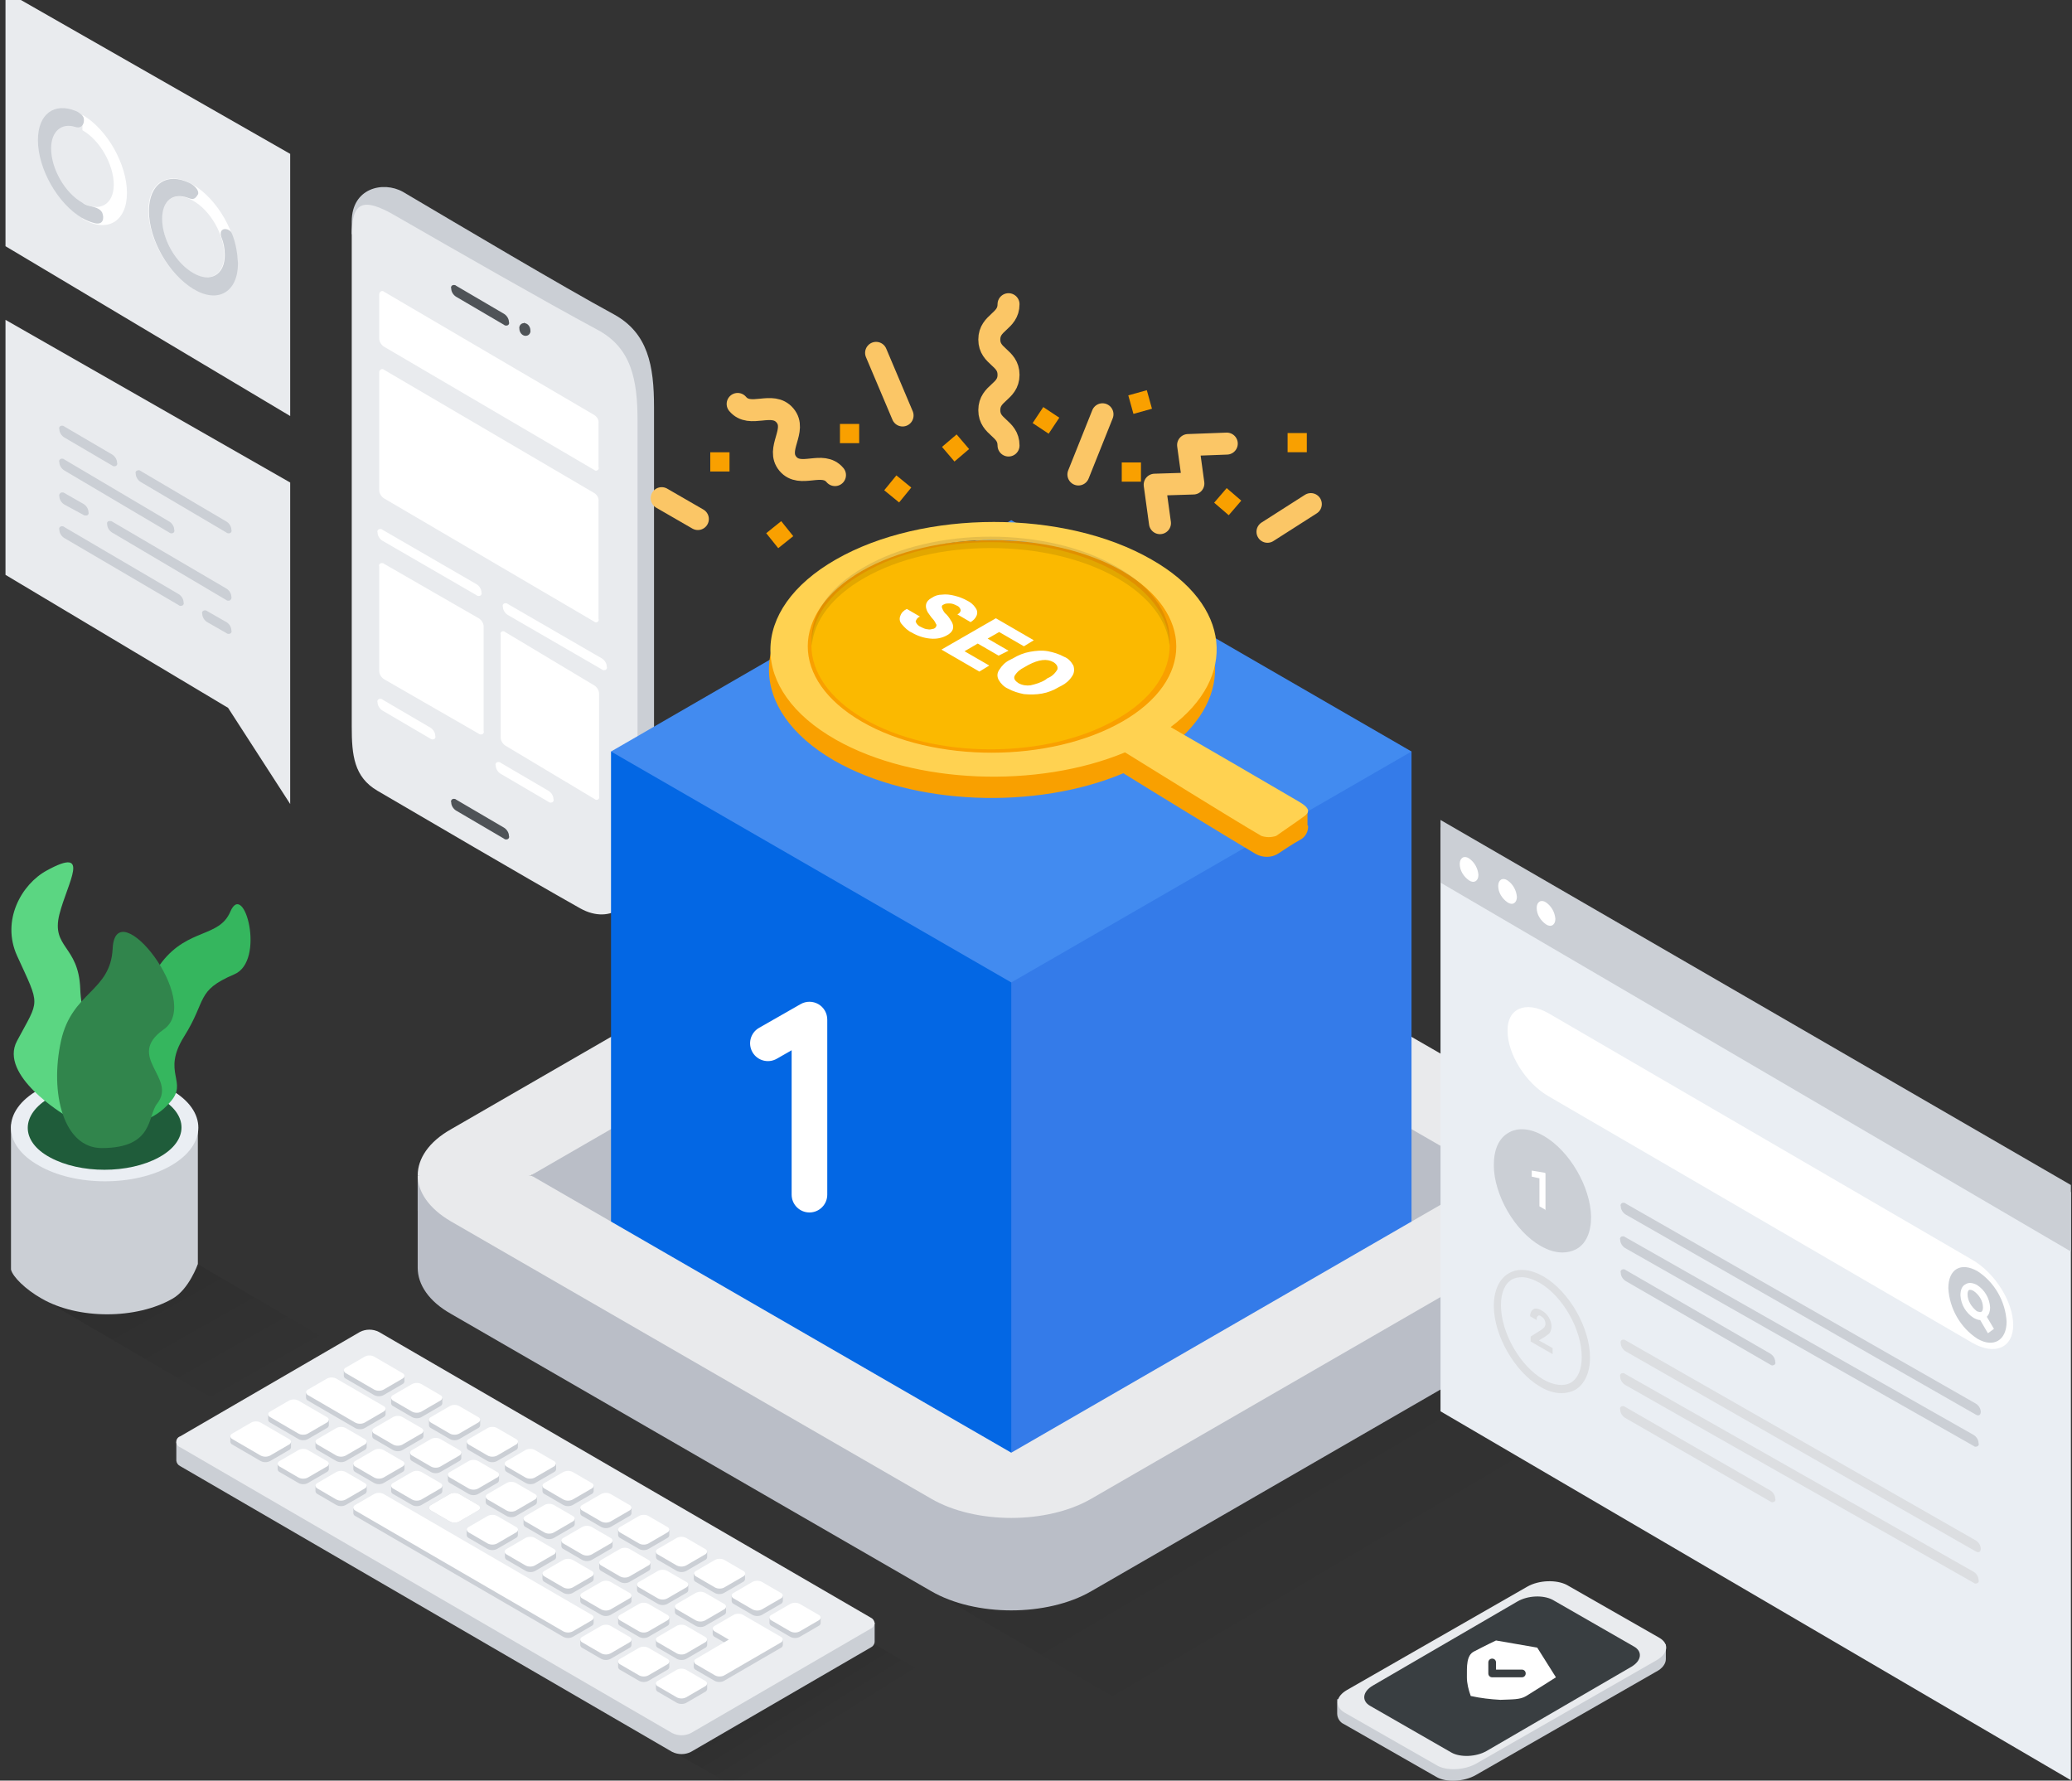 <svg width="377" height="324" viewBox="0 0 377 324" fill="none" xmlns="http://www.w3.org/2000/svg">
<rect x="0" y="0" width="377" height="324" fill="#333333" stroke="none"/>
<g clip-path="url(#clip0_6624_110937)">
<g clip-path="url(#clip1_6624_110937)">
<path d="M64 40.3V42.5L105.4 162C105.4 162 107.5 163.4 108.6 164.1C114.1 167.2 119 163.3 119 157V74.1C119 66.5 117.9 60.6 111.7 57.2C102.3 52.1 83.8 41.1 73.3 34.9C69.7 32.9 64 34.2 64 40.3Z" fill="#CBCFD5"/>
<path d="M64 42.9V132.2C64 137.4 64.4 141.4 68.7 143.9C77.8 149.2 94.6 159.1 105.6 165.3C111.2 168.4 116 164.5 116 158.3V76.6C116 69.1 114.9 63.3 108.7 60C99.2 54.9 82.8 45.5 72.2 39.4C65.8 35.6 64 36.9 64 42.9Z" fill="#E9EBEE"/>
<path d="M91.7 152.6C91.9 152.8 92.3 152.8 92.5 152.6C92.6 152.5 92.7 152.3 92.6 152.1C92.6 151.5 92.2 150.9 91.7 150.6L83 145.5C82.8 145.3 82.4 145.3 82.2 145.5C82.1 145.6 82 145.8 82.1 146C82.1 146.6 82.5 147.2 83 147.5L91.7 152.6Z" fill="#4F5357"/>
<path d="M91.7 59.1C91.9 59.3 92.3 59.3 92.5 59.1C92.6 59 92.7 58.8 92.6 58.6C92.6 58 92.2 57.4 91.7 57.1L83 52C82.8 51.8 82.4 51.8 82.2 52C82.1 52.1 82 52.3 82.1 52.5C82.1 53.1 82.5 53.7 83 54L91.7 59.1Z" fill="#4F5357"/>
<path d="M95.5 58.8C96.1 58.9 96.5 59.5 96.5 60.1C96.6 60.6 96.2 61.1 95.7 61.1C95.6 61.1 95.6 61.1 95.5 61.1C94.9 61 94.5 60.4 94.5 59.8C94.4 59.3 94.8 58.8 95.3 58.8C95.4 58.7 95.4 58.7 95.5 58.8Z" fill="#4F5357"/>
<path d="M1 -1.6V44.8L52.8 75.7V28L1 -1.6Z" fill="#E9EBEE"/>
<path d="M1 58.2V104.6L41.5 128.8L52.8 146.3V87.8L1 58.2Z" fill="#E9EBEE"/>
<path d="M41.2 96.9C41.4 97.1 41.8 97.1 42 96.9C42.1 96.8 42.2 96.6 42.1 96.4C42.1 95.8 41.7 95.2 41.2 94.9L25.6 85.7C25.4 85.5 25.1 85.5 24.8 85.7C24.7 85.8 24.6 86 24.7 86.2C24.7 86.8 25.1 87.4 25.6 87.7L41.2 96.9ZM30.8 96.9C31 97.1 31.4 97.1 31.6 96.9C31.7 96.8 31.8 96.6 31.7 96.4C31.7 95.8 31.3 95.2 30.8 94.9L11.7 83.6C11.5 83.4 11.1 83.4 10.9 83.6C10.8 83.7 10.7 83.9 10.8 84.1C10.8 84.7 11.2 85.3 11.7 85.6L30.8 96.9ZM20.4 84.7C20.6 84.9 21 84.9 21.2 84.7C21.3 84.6 21.4 84.4 21.3 84.2C21.3 83.6 20.9 83 20.4 82.7L11.7 77.6C11.5 77.4 11.1 77.4 10.9 77.6C10.8 77.7 10.7 77.9 10.8 78.1C10.8 78.7 11.2 79.3 11.7 79.6L20.4 84.7ZM11.7 91.8C11.2 91.5 10.8 90.9 10.8 90.3C10.7 90 10.9 89.7 11.2 89.6C11.4 89.6 11.6 89.6 11.7 89.7L15.2 91.7C15.7 92 16.1 92.6 16.1 93.2C16.2 93.5 16 93.8 15.7 93.8C15.5 93.8 15.3 93.8 15.2 93.7L11.7 91.8ZM20.4 96.9C19.9 96.6 19.5 96 19.5 95.4C19.4 95.1 19.6 94.8 19.9 94.8C20.1 94.8 20.3 94.8 20.4 94.9L41.2 107.1C41.7 107.4 42.1 108 42.1 108.6C42.2 108.9 42 109.2 41.7 109.3C41.5 109.3 41.3 109.3 41.2 109.2L20.4 96.9ZM41.2 115.2C41.4 115.4 41.8 115.4 42 115.2C42.1 115.1 42.2 114.9 42.1 114.7C42.1 114.1 41.7 113.5 41.2 113.2L37.7 111.2C37.5 111 37.1 111 36.9 111.2C36.8 111.3 36.7 111.5 36.8 111.7C36.8 112.3 37.2 112.9 37.7 113.2L41.2 115.2ZM32.5 110.1C32.7 110.3 33.1 110.3 33.3 110.1C33.4 110 33.5 109.8 33.4 109.6C33.4 109 33 108.4 32.5 108.1L11.7 95.9C11.5 95.7 11.1 95.7 10.9 95.9C10.8 96 10.7 96.2 10.8 96.4C10.8 97 11.2 97.6 11.7 97.9L32.5 110.1Z" fill="#CBCFD5"/>
<path d="M108.1 75.5L69.9 53.1C69.7 52.9 69.4 52.9 69.2 53.1C69 53.3 69 53.5 69 53.6V61.6C69 62.2 69.4 62.8 69.9 63.1L108.1 85.5C108.3 85.7 108.6 85.7 108.8 85.5C108.9 85.4 109 85.2 108.9 85V77C109 76.4 108.6 75.8 108.1 75.5ZM108.1 89.7L69.9 67.3C69.7 67.1 69.4 67.1 69.2 67.3C69 67.5 69 67.6 69 67.8V89.2C69 89.8 69.4 90.4 69.9 90.7L108.1 113.1C108.3 113.3 108.6 113.3 108.8 113.1C108.9 113 109 112.8 108.9 112.6V91.2C109 90.6 108.6 90 108.1 89.7ZM87.1 112.5L69.9 102.6C69.7 102.4 69.3 102.4 69.1 102.6C69 102.7 68.9 102.9 69 103.1V122.1C69 122.7 69.4 123.3 69.9 123.6L87.1 133.5C87.3 133.7 87.7 133.7 87.9 133.5C88 133.4 88.1 133.2 88 133V114C88 113.4 87.6 112.8 87.1 112.5ZM108.1 124.7L91.9 115C91.7 114.8 91.4 114.8 91.2 115C91.1 115.1 91 115.3 91.1 115.5V134.2C91.1 134.8 91.5 135.4 92 135.7L108.2 145.4C108.4 145.6 108.7 145.6 108.9 145.4C109 145.3 109.1 145.1 109 144.9V126.2C109 125.6 108.6 125 108.1 124.7ZM86.7 108.3C86.9 108.5 87.3 108.5 87.5 108.3C87.6 108.2 87.7 108 87.6 107.8C87.6 107.2 87.2 106.6 86.7 106.3L69.6 96.4C69.4 96.2 69 96.2 68.8 96.4C68.7 96.5 68.6 96.7 68.7 96.9C68.7 97.5 69.1 98.1 69.6 98.4L86.7 108.3ZM78.3 134.4C78.5 134.6 78.9 134.6 79.1 134.4C79.2 134.3 79.3 134.1 79.2 133.9C79.2 133.3 78.8 132.7 78.3 132.4L69.6 127.3C69.4 127.1 69 127.1 68.8 127.3C68.7 127.4 68.6 127.6 68.7 127.8C68.7 128.4 69.1 129 69.6 129.3L78.3 134.4ZM109.5 121.8C109.7 122 110.1 122 110.3 121.8C110.4 121.7 110.5 121.5 110.4 121.3C110.4 120.7 110 120.1 109.5 119.8L92.4 109.9C92.2 109.7 91.8 109.7 91.6 109.9C91.5 110 91.4 110.2 91.5 110.4C91.5 111 91.9 111.6 92.4 111.9L109.5 121.8ZM99.8 145.9C100 146.1 100.4 146.1 100.6 145.9C100.7 145.8 100.8 145.6 100.7 145.4C100.7 144.8 100.3 144.2 99.8 143.9L91.1 138.8C90.9 138.6 90.5 138.6 90.3 138.8C90.2 138.9 90.1 139.1 90.2 139.3C90.2 139.9 90.6 140.5 91.1 140.8L99.8 145.9Z" fill="white"/>
<path d="M15 36.9C18.1 38.7 20.7 37.2 20.7 33.6C20.7 30 18.2 25.5 15 23.7V20.9C19.5 23.5 23.1 29.9 23.1 35.1C23.1 40.3 19.5 42.5 15 39.8" fill="white"/>
<path d="M13.7 23.1C11.2 22.3 9.3 23.9 9.3 27C9.3 30.7 11.8 35.1 15 36.9C15.4 37.2 15.9 37.4 16.4 37.5C17.2 37.7 18.2 37.9 18.6 38.7C19 39.7 18.8 41 17.2 40.6C16.4 40.4 15.7 40.1 15 39.7C10.5 37.1 6.9 30.7 6.9 25.5C6.9 20.7 9.9 18.6 13.8 20.2C14.3 20.4 14.8 20.8 15.1 21.2C15.5 21.7 15.3 23.6 13.7 23.1Z" fill="#CBCFD5"/>
<path d="M35.1 33.6C39.6 36.2 43.2 42.6 43.2 47.8C43.2 53 39.6 55.2 35.1 52.5C30.6 49.8 27 43.5 27 38.3C27 33.1 30.7 31 35.1 33.6ZM35.1 49.7C38.2 51.5 40.8 50 40.8 46.4C40.8 42.7 38.3 38.3 35.1 36.5C32 34.7 29.4 36.2 29.4 39.8C29.5 43.4 32 47.9 35.1 49.7Z" fill="white"/>
<path d="M34.2 36C31.5 35 29.5 36.5 29.5 39.8C29.5 43.5 32 47.9 35.2 49.7C38.3 51.5 40.9 50 40.9 46.4C40.9 45.3 40.7 44.2 40.3 43.2C39.6 41.2 41.8 41.4 42.2 42.5C42.9 44.2 43.2 46 43.3 47.9C43.3 53.1 39.7 55.3 35.2 52.6C30.7 49.9 27.1 43.6 27.1 38.4C27.1 33.4 30.4 31.3 34.5 33.3C35.7 33.9 36.3 34.9 36 35.4C35.5 36.2 35.2 36.4 34.2 36Z" fill="#CBCFD5"/>
<path d="M27.15 224.848L62.461 245.532L42.903 256.93L7.553 236.234L27.15 224.848Z" fill="url(#paint0_linear_6624_110937)" fill-opacity="0.1"/>
<path d="M36 230C36 230 34.4 234.6 31.4 236.3C24.8 240.1 14.2 240.1 7.6 236.3C4.6 234.6 2.3 232.3 2 231V205C2.3 202.8 3.9 200.6 6.9 198.9C13.5 195.2 24.3 195.2 31 198.9C34 200.6 35.7 202.8 35.9 205H36V230Z" fill="#CBCFD5"/>
<path d="M7 198.3C13.6 194.5 24.4 194.5 31.1 198.3C37.8 202.1 37.7 208.3 31.1 212.1C24.5 215.9 13.7 215.9 7.1 212.1C0.3 208.3 0.3 202.1 7 198.3Z" fill="#EAEEF3"/>
<path d="M9.1 199.7C14.6 196.7 23.4 196.7 28.9 199.7C34.4 202.7 34.4 207.6 28.9 210.6C23.4 213.6 14.6 213.6 9.1 210.6C3.7 207.7 3.7 202.8 9.1 199.7Z" fill="#1F5C3A"/>
<path d="M11.8 202.9C11.8 202.9 -0.3 195.7 3.1 189.4C7.2 181.7 7.4 183.3 3.1 173.9C0.2 167.5 3.9 160.9 8.5 158.4C16.7 153.9 12.3 160.5 10.8 166.4C9.3 172.5 14.3 172 14.6 179.9C14.9 188.1 19 187.9 18.5 192.9C18.2 197.3 15.6 201 11.8 202.9Z" fill="#5BD682"/>
<path d="M19.7 204.3C19.7 204.3 14.6 191.2 21 188.3C29 184.7 23.2 183.2 29.5 175C34.3 168.9 39.9 170.6 41.9 165.9C44.4 160 48.4 174.9 42.6 177.3C35.6 180.3 37.7 181.9 33.5 188.6C29.3 195.3 34.4 196.8 30.9 200.6C28.2 203.8 23.9 205.2 19.7 204.3Z" fill="#35B65E"/>
<path d="M18.5 208.9C11.6 208.9 9 199 11.1 189.4C13.1 180.4 20.1 180.5 20.5 172.6C21 162 37.1 182.2 29.8 187.3C22.7 192.3 32.3 196.1 28.6 200.8C26.8 203 28.1 208.9 18.5 208.9Z" fill="#31854C"/>
</g>
<g clip-path="url(#clip2_6624_110937)">
<path d="M276.555 224.048L319.292 248.991L210.423 313.373L167.528 288.321L276.555 224.048Z" fill="url(#paint1_linear_6624_110937)" fill-opacity="0.05"/>
<path d="M184 163.395L230.608 182.403L271.39 213.863L235.706 245.033L184 264.331L177.446 210.076L184 163.395Z" fill="#BABEC7"/>
<path d="M96.61 213.863L135.207 183.859L184 163.395V264.331L130.838 244.304L96.61 213.863Z" fill="#BABEC7"/>
<path d="M96.61 213.863L184 163.395L271.39 213.863L280.858 217.359L292 213.863C292 210.805 289.961 207.746 285.955 205.488L198.565 155.021C194.56 152.69 189.243 151.525 184 151.525C178.757 151.525 173.44 152.69 169.435 155.021L82.044 205.488C78.039 207.746 76 210.805 76 213.863L86.414 216.631L96.61 213.863Z" fill="#E9EAEC"/>
<path d="M184 268.569L162.662 180.803L229.88 138.564L256.825 136.743V226.549L184 268.569Z" fill="#347BE9"/>
<path d="M111.175 136.743V224.389L184 266.409V178.764L169.435 149.488L111.175 136.743Z" fill="#0367E4"/>
<path d="M111.175 136.743L184 94.65L256.825 136.743L184 178.764L111.175 136.743Z" fill="#428BF0"/>
<path fill-rule="evenodd" clip-rule="evenodd" d="M148.906 182.718C149.905 183.297 150.52 184.365 150.52 185.52V217.38C150.52 219.169 149.069 220.62 147.28 220.62C145.491 220.62 144.04 219.169 144.04 217.38V191.103L141.327 192.653C139.774 193.541 137.795 193.001 136.907 191.448C136.019 189.894 136.559 187.915 138.112 187.027L145.672 182.707C146.675 182.134 147.907 182.138 148.906 182.718Z" fill="white"/>
<path d="M76 220.272C76 223.331 78.039 226.389 82.044 228.647L169.435 279.115C173.44 281.445 178.757 282.61 184 282.61C189.243 282.61 194.56 281.445 198.565 279.115L285.955 228.647C289.961 226.316 292 223.258 292 220.272V213.863H271.39L184 264.331L96.61 213.863H76V220.272Z" fill="#E9EAEC"/>
<path d="M285.955 222.238L198.565 272.706C194.56 275.037 189.243 276.202 184 276.202C178.757 276.202 173.44 275.037 169.435 272.706L82.044 222.238C78.039 219.908 76 216.849 76 213.863V230.686C76 233.745 78.039 236.803 82.044 239.061L169.435 289.529C173.44 291.859 178.757 293.024 184 293.024C189.243 293.024 194.56 291.859 198.565 289.529L285.955 239.061C289.961 236.73 292 233.672 292 230.686V213.863C292 216.922 289.961 219.908 285.955 222.238Z" fill="#BABEC7"/>
<path d="M237.999 150.2C238.099 151.3 237.499 152.4 236.399 152.9C234.999 153.7 233.799 154.5 232.599 155.3C231.399 156.1 229.799 156.1 228.499 155.4C223.099 152.2 208.899 143.5 204.399 140.7C188.499 147.4 166.099 146.6 151.799 138.4C135.899 129.2 135.999 114.4 151.799 105.2C167.699 96 193.399 96 209.199 105.2C223.799 113.6 224.899 126.8 212.799 136L237.899 147.3V150.2H237.999Z" fill="#F9A000"/>
<path d="M237.199 148.6C235.699 149.7 233.599 151.1 232.199 152.1C231.299 152.4 230.399 152.4 229.499 152.1C223.999 148.9 209.399 139.8 204.699 136.9C188.799 143.5 166.399 142.7 152.099 134.6C136.199 125.6 136.199 110.9 152.099 101.8C167.999 92.7 193.699 92.7 209.499 101.8C224.099 110.1 225.199 123.2 212.999 132.3C217.699 135 230.799 142.6 236.399 145.9C238.599 147.2 238.199 147.9 237.199 148.6ZM204.199 103.9C191.099 96.4 169.899 96.4 156.799 103.9C143.699 111.5 143.699 123.7 156.799 131.3C169.899 138.9 191.099 138.8 204.199 131.3C217.299 123.8 217.299 111.5 204.199 103.9Z" fill="#FFD251"/>
<path d="M157.199 104.2C169.899 96.8 190.599 96.8 203.299 104.2C215.999 111.5 215.999 123.5 203.299 130.8C190.599 138.2 169.899 138.2 157.199 130.8C144.499 123.4 144.399 111.5 157.199 104.2Z" fill="#FBB900"/>
<path opacity="0.1" d="M203.299 105.201C190.599 97.9 169.899 97.9 157.199 105.201C151.299 108.601 148.099 113 147.699 117.5C147.199 112.3 150.399 107.101 157.199 103.201C169.899 95.8 190.599 95.8 203.299 103.201C210.099 107.101 213.299 112.4 212.799 117.5C212.399 113 209.199 108.601 203.299 105.201Z" fill="black"/>
<path d="M168.799 114.5C168.399 114.5 167.999 114.3 167.599 114.1C167.099 113.9 166.799 113.6 166.599 113.1C166.699 112.7 166.999 112.3 167.399 112.2L164.999 110.8C164.399 111.1 163.999 111.5 163.799 112.1C163.599 112.6 163.699 113.2 164.099 113.6C164.599 114.2 165.199 114.8 165.899 115.1C166.899 115.7 168.099 116.1 169.299 116.2C170.399 116.3 171.399 116.1 172.299 115.6C173.399 115 173.699 114.2 173.199 113.2C172.899 112.7 172.599 112.2 172.199 111.8C171.799 111.5 171.599 111.1 171.399 110.6C171.299 110.3 171.399 110.1 171.699 110C171.999 109.8 172.399 109.8 172.799 109.8C173.299 109.8 173.699 110 174.099 110.2C174.399 110.3 174.699 110.6 174.799 111C174.799 111.3 174.599 111.6 174.199 111.8L176.599 113.2C177.099 112.9 177.499 112.5 177.699 112C177.899 111.5 177.799 111 177.499 110.6C177.099 110 176.599 109.6 175.999 109.3C175.299 108.9 174.499 108.6 173.699 108.4C172.899 108.2 172.099 108.1 171.399 108.2C170.699 108.2 170.099 108.4 169.499 108.8C168.399 109.4 168.199 110.3 168.799 111.4C169.099 111.8 169.399 112.3 169.699 112.6C169.999 112.9 170.199 113.3 170.399 113.7C170.399 114 170.199 114.3 169.899 114.4C169.499 114.5 169.099 114.6 168.799 114.5ZM183.499 118.4L179.699 116.2L181.799 115L186.299 117.6L188.099 116.5L181.199 112.5L171.299 118.2L178.199 122.2L179.999 121.1L175.499 118.5L177.899 117.1L181.699 119.3L183.499 118.4ZM193.099 124.8C193.899 124.4 194.599 123.8 195.099 123C195.499 122.4 195.499 121.7 195.299 121.1C194.899 120.4 194.399 119.8 193.599 119.5C192.699 119 191.699 118.7 190.699 118.5C189.599 118.3 188.499 118.4 187.399 118.6C186.299 118.8 185.299 119.2 184.299 119.8L183.699 120.1C182.899 120.5 182.299 121.1 181.799 121.9C181.399 122.5 181.399 123.1 181.699 123.7C182.099 124.4 182.699 125 183.399 125.3C184.299 125.8 185.299 126.1 186.299 126.3C187.399 126.4 188.499 126.4 189.599 126.2C190.699 126 191.699 125.6 192.699 125L193.099 124.8ZM190.199 123.7C189.399 124.2 188.399 124.5 187.499 124.7C186.799 124.8 185.999 124.7 185.299 124.3C184.699 123.9 184.399 123.5 184.599 123C184.999 122.3 185.599 121.8 186.399 121.4L187.099 121C188.999 120 190.499 119.8 191.699 120.5C192.299 120.9 192.499 121.3 192.399 121.8C191.999 122.5 191.399 123.1 190.599 123.4L190.199 123.7Z" fill="white"/>
<path d="M164.225 75.6L159.404 64.206" stroke="#FBC666" stroke-width="4" stroke-miterlimit="10" stroke-linecap="round" stroke-linejoin="round"/>
<path d="M126.975 94.444L120.395 90.645" stroke="#FBC666" stroke-width="4" stroke-miterlimit="10" stroke-linecap="round" stroke-linejoin="round"/>
<path d="M151.927 86.447C149.653 83.735 145.629 87.103 143.355 84.391C141.081 81.68 145.105 78.312 142.831 75.601C140.513 72.845 136.489 76.213 134.215 73.501" stroke="#FBC666" stroke-width="4" stroke-miterlimit="10" stroke-linecap="round" stroke-linejoin="round"/>
<path d="M230.616 96.764L238.505 91.725" stroke="#FBC666" stroke-width="4" stroke-miterlimit="10" stroke-linecap="round" stroke-linejoin="round"/>
<path d="M211.056 95.194L210.094 88.196L217.135 87.977L216.173 80.98L223.214 80.718" stroke="#FBC666" stroke-width="4" stroke-miterlimit="10" stroke-linecap="round" stroke-linejoin="round"/>
<path d="M196.215 86.337L200.598 75.381" stroke="#FBC666" stroke-width="4" stroke-miterlimit="10" stroke-linecap="round" stroke-linejoin="round"/>
<path d="M183.503 81.067C183.503 77.831 180.004 77.831 180.004 74.638C180.004 71.402 183.503 71.402 183.503 68.209C183.503 64.973 180.004 64.973 180.004 61.78C180.004 58.588 183.503 58.544 183.503 55.351" stroke="#FBC666" stroke-width="4" stroke-miterlimit="10" stroke-linecap="round" stroke-linejoin="round"/>
<path fill-rule="evenodd" clip-rule="evenodd" d="M208.663 71.002L209.601 74.373L206.23 75.311L205.293 71.94L208.663 71.002ZM189.825 74.067L192.739 76.004L190.803 78.918L187.889 76.982L189.825 74.067ZM152.83 77.135H156.329V80.634H152.83V77.135ZM163.096 86.502L165.806 88.715L163.593 91.425L160.883 89.211L163.096 86.502ZM132.735 82.299H129.236V85.798H132.735V82.299ZM142.143 94.83L144.331 97.56L141.6 99.748L139.412 97.018L142.143 94.83ZM176.328 81.709L174.058 79.047L171.396 81.318L173.667 83.979L176.328 81.709ZM207.602 84.146H204.103V87.645H207.602V84.146ZM234.279 78.793H237.777V82.291H234.279V78.793ZM225.849 91.096L223.195 88.816L220.915 91.469L223.568 93.749L225.849 91.096Z" fill="#F9A000"/>
<path d="M148.419 292.889L168.874 304.88L133.528 325.022L113.122 313.45L148.419 292.889Z" fill="url(#paint2_linear_6624_110937)" fill-opacity="0.1"/>
<path fill-rule="evenodd" clip-rule="evenodd" d="M159.142 298.77V295.274L32.084 262.35V265.777C32.106 265.992 32.183 266.197 32.307 266.372C32.432 266.547 32.599 266.687 32.794 266.777L35.656 268.437L122.29 318.765C122.823 319.035 123.412 319.176 124.008 319.176C124.605 319.176 125.194 319.035 125.727 318.765L158.436 299.77C158.631 299.679 158.798 299.54 158.923 299.364C159.047 299.189 159.124 298.984 159.146 298.77" fill="#CBCFD5"/>
<path fill-rule="evenodd" clip-rule="evenodd" d="M159.142 295.342C159.12 295.128 159.043 294.923 158.919 294.748C158.794 294.572 158.627 294.433 158.432 294.342L68.934 242.354C68.401 242.084 67.812 241.943 67.215 241.943C66.618 241.943 66.029 242.084 65.496 242.354L32.799 261.35C32.588 261.418 32.404 261.551 32.274 261.731C32.144 261.91 32.073 262.127 32.073 262.35C32.073 262.572 32.144 262.789 32.274 262.968C32.404 263.148 32.588 263.282 32.799 263.349L122.29 315.338C122.823 315.608 123.412 315.749 124.009 315.749C124.606 315.749 125.195 315.608 125.728 315.338L158.437 296.342C158.631 296.252 158.799 296.112 158.923 295.937C159.048 295.761 159.125 295.556 159.147 295.342" fill="#EBEDF0"/>
<path fill-rule="evenodd" clip-rule="evenodd" d="M64.285 274.347V275.347C64.295 275.453 64.332 275.555 64.392 275.643C64.453 275.731 64.536 275.801 64.632 275.846L102.496 297.841C102.763 297.978 103.057 298.05 103.356 298.05C103.655 298.05 103.95 297.978 104.216 297.841L107.663 295.842C107.76 295.797 107.843 295.727 107.904 295.639C107.965 295.551 108.002 295.449 108.011 295.342V294.342L64.28 274.347H64.285ZM59.827 266.349H50.514V267.348C50.526 267.456 50.566 267.558 50.628 267.645C50.691 267.733 50.775 267.803 50.872 267.848L54.31 269.848C54.563 269.986 54.846 270.058 55.135 270.058H55.213C55.498 270.058 55.778 269.986 56.028 269.848L59.475 267.848C59.572 267.803 59.657 267.733 59.719 267.646C59.782 267.558 59.821 267.456 59.833 267.348V266.349H59.827ZM66.719 262.35H57.401V263.349C57.413 263.456 57.452 263.559 57.515 263.646C57.578 263.734 57.661 263.803 57.758 263.849L61.196 265.849C61.462 265.986 61.756 266.057 62.055 266.057C62.354 266.057 62.648 265.986 62.914 265.849L66.361 263.849C66.458 263.803 66.542 263.734 66.605 263.646C66.667 263.559 66.707 263.456 66.719 263.349V262.35ZM77.043 260.35H67.723V261.35C67.735 261.457 67.775 261.559 67.837 261.647C67.9 261.734 67.984 261.804 68.081 261.85L71.518 263.849C71.772 263.987 72.056 264.059 72.345 264.059H72.423C72.708 264.059 72.989 263.987 73.239 263.849L76.686 261.85C76.784 261.804 76.868 261.734 76.93 261.647C76.993 261.559 77.032 261.457 77.044 261.35V260.35H77.043ZM80.482 254.351H71.162V255.351C71.174 255.458 71.213 255.561 71.276 255.648C71.338 255.736 71.422 255.806 71.52 255.851L74.967 257.851C75.217 257.989 75.497 258.061 75.782 258.061H75.86C76.148 258.061 76.432 257.989 76.685 257.851L80.123 255.851C80.219 255.805 80.303 255.735 80.366 255.648C80.429 255.56 80.468 255.458 80.48 255.351V254.351H80.482ZM87.367 258.35H78.047V259.35C78.059 259.458 78.098 259.56 78.161 259.647C78.224 259.735 78.308 259.805 78.406 259.85L81.853 261.85C82.103 261.988 82.383 262.06 82.668 262.06H82.746C83.034 262.06 83.318 261.988 83.571 261.85L87.009 259.85C87.106 259.805 87.191 259.735 87.253 259.647C87.316 259.56 87.356 259.458 87.368 259.35V258.35H87.367ZM94.233 262.35H84.912V263.349C84.924 263.456 84.963 263.559 85.026 263.646C85.089 263.734 85.172 263.803 85.269 263.849L88.707 265.849C88.96 265.987 89.244 266.059 89.532 266.059H89.6C89.892 266.059 90.179 265.987 90.436 265.849L93.874 263.849C93.971 263.804 94.055 263.734 94.117 263.646C94.18 263.559 94.219 263.456 94.231 263.349V262.35H94.233ZM101.189 266.349H91.868V267.348C91.88 267.456 91.919 267.558 91.982 267.645C92.044 267.733 92.128 267.803 92.225 267.848L95.663 269.848C95.916 269.986 96.2 270.058 96.488 270.058H96.566C96.851 270.058 97.131 269.986 97.381 269.848L100.83 267.848C100.927 267.803 101.011 267.733 101.074 267.646C101.136 267.558 101.175 267.456 101.187 267.348V266.349H101.189ZM97.689 272.347H88.369V273.347C88.382 273.454 88.421 273.556 88.484 273.644C88.546 273.731 88.63 273.801 88.727 273.847L92.174 275.846C92.424 275.984 92.704 276.057 92.989 276.056H93.072C93.36 276.057 93.644 275.985 93.898 275.846L97.334 273.847C97.433 273.803 97.518 273.734 97.581 273.646C97.644 273.558 97.682 273.455 97.692 273.347V272.347H97.689ZM104.578 276.346H95.255V277.346C95.267 277.453 95.307 277.555 95.369 277.643C95.432 277.73 95.516 277.8 95.613 277.846L99.062 279.846C99.312 279.982 99.592 280.054 99.877 280.054H99.954C100.242 280.054 100.526 279.983 100.78 279.846L104.217 277.846C104.314 277.8 104.398 277.73 104.461 277.643C104.524 277.555 104.563 277.453 104.575 277.346V276.346H104.578ZM108.013 270.348H98.703V271.348C98.713 271.455 98.751 271.559 98.815 271.647C98.878 271.735 98.963 271.804 99.062 271.847L102.498 273.847C102.764 273.985 103.058 274.057 103.358 274.057C103.657 274.057 103.951 273.985 104.217 273.847L107.665 271.847C107.761 271.802 107.844 271.732 107.905 271.644C107.966 271.557 108.003 271.454 108.013 271.348V270.348ZM114.899 274.347H105.579V275.347C105.591 275.454 105.63 275.556 105.692 275.644C105.755 275.732 105.839 275.801 105.937 275.846L109.384 277.846C109.65 277.983 109.945 278.054 110.244 278.054C110.543 278.054 110.837 277.983 111.104 277.846L114.54 275.846C114.638 275.802 114.723 275.733 114.786 275.645C114.849 275.557 114.888 275.454 114.899 275.347V274.347ZM101.187 282.345H91.868V283.345C91.88 283.452 91.919 283.554 91.982 283.641C92.044 283.729 92.128 283.799 92.225 283.845L95.663 285.844C95.916 285.982 96.2 286.054 96.488 286.054H96.566C96.851 286.055 97.131 285.982 97.381 285.844L100.83 283.845C100.927 283.799 101.011 283.729 101.073 283.642C101.136 283.554 101.175 283.452 101.187 283.345V282.345ZM111.46 280.345H102.141V281.345C102.153 281.452 102.192 281.555 102.255 281.642C102.317 281.73 102.401 281.8 102.498 281.845L105.937 283.845C106.204 283.983 106.5 284.055 106.801 284.055C107.101 284.055 107.397 283.983 107.665 283.845L111.104 281.845C111.201 281.8 111.284 281.73 111.347 281.642C111.409 281.555 111.448 281.452 111.46 281.345V280.345ZM108.013 286.344H98.703V287.344C98.713 287.452 98.752 287.555 98.815 287.643C98.878 287.73 98.963 287.8 99.062 287.844L102.498 289.843C102.763 289.982 103.058 290.055 103.358 290.055C103.657 290.055 103.952 289.982 104.217 289.843L107.665 287.844C107.761 287.798 107.844 287.728 107.905 287.641C107.966 287.553 108.003 287.451 108.013 287.344V286.344ZM114.899 290.343H105.579V291.343C105.591 291.45 105.63 291.553 105.692 291.64C105.755 291.728 105.839 291.798 105.937 291.843L109.384 293.842C109.65 293.98 109.945 294.052 110.244 294.052C110.543 294.052 110.838 293.98 111.104 293.842L114.54 291.843C114.638 291.799 114.723 291.73 114.786 291.642C114.849 291.554 114.888 291.451 114.899 291.343V290.343ZM118.346 284.345H109.026V285.344C109.038 285.452 109.078 285.554 109.14 285.641C109.203 285.729 109.287 285.799 109.384 285.844L112.822 287.844C113.075 287.982 113.358 288.054 113.647 288.054H113.725C114.01 288.054 114.29 287.982 114.54 287.844L117.988 285.844C118.086 285.799 118.17 285.729 118.232 285.641C118.295 285.554 118.334 285.452 118.346 285.344V284.345ZM121.784 278.346H112.464V279.346C112.477 279.453 112.516 279.555 112.579 279.642C112.641 279.729 112.725 279.799 112.822 279.846L116.27 281.845C116.52 281.984 116.8 282.057 117.085 282.057H117.163C117.452 282.056 117.735 281.984 117.988 281.845L121.426 279.846C121.523 279.8 121.607 279.73 121.669 279.642C121.732 279.555 121.771 279.453 121.784 279.346V278.346ZM128.669 282.345H119.35V283.345C119.362 283.452 119.401 283.554 119.463 283.641C119.526 283.729 119.609 283.799 119.706 283.845L123.145 285.844C123.413 285.982 123.709 286.054 124.01 286.054C124.311 286.054 124.607 285.982 124.875 285.844L128.312 283.845C128.409 283.799 128.493 283.729 128.555 283.641C128.617 283.554 128.657 283.452 128.669 283.345V282.345ZM125.232 288.344H115.913V289.343C115.922 289.451 115.96 289.555 116.023 289.643C116.086 289.731 116.172 289.8 116.27 289.843L119.706 291.843C119.973 291.98 120.267 292.051 120.566 292.051C120.865 292.051 121.16 291.98 121.426 291.843L124.875 289.843C124.972 289.798 125.056 289.728 125.118 289.64C125.181 289.553 125.22 289.451 125.232 289.343V288.344ZM135.555 286.344H126.235V287.344C126.247 287.451 126.286 287.553 126.349 287.641C126.412 287.728 126.496 287.798 126.593 287.844L130.03 289.843C130.283 289.982 130.567 290.055 130.855 290.055H130.933C131.219 290.055 131.5 289.983 131.75 289.843L135.197 287.844C135.294 287.799 135.379 287.729 135.441 287.641C135.504 287.554 135.543 287.451 135.555 287.344V286.344ZM132.107 292.343H122.797V293.342C122.806 293.449 122.843 293.552 122.904 293.64C122.965 293.727 123.049 293.797 123.145 293.842L126.593 295.842C126.859 295.98 127.153 296.052 127.452 296.052C127.752 296.052 128.046 295.98 128.312 295.842L131.75 293.842C131.848 293.798 131.933 293.729 131.996 293.641C132.059 293.553 132.097 293.45 132.107 293.342V292.343ZM142.441 290.343H133.121V291.343C133.133 291.45 133.172 291.553 133.235 291.64C133.297 291.728 133.382 291.798 133.479 291.843L136.916 293.842C137.182 293.98 137.477 294.052 137.775 294.052C138.074 294.052 138.369 293.98 138.634 293.842L142.083 291.843C142.18 291.797 142.264 291.727 142.327 291.64C142.389 291.552 142.429 291.45 142.441 291.343V290.343ZM149.316 294.342H140.006V295.342C140.015 295.449 140.052 295.551 140.113 295.639C140.174 295.727 140.257 295.797 140.354 295.842L143.801 297.841C144.067 297.978 144.362 298.05 144.66 298.05C144.959 298.05 145.253 297.978 145.519 297.841L148.958 295.842C149.056 295.798 149.141 295.728 149.204 295.641C149.267 295.553 149.306 295.45 149.316 295.342V294.342ZM128.669 298.341H119.35V299.341C119.362 299.448 119.4 299.551 119.463 299.638C119.525 299.726 119.609 299.796 119.706 299.841L123.145 301.841C123.403 301.978 123.69 302.049 123.982 302.049H124.048C124.337 302.049 124.621 301.978 124.875 301.841L128.312 299.841C128.409 299.796 128.493 299.726 128.556 299.638C128.618 299.551 128.657 299.448 128.669 299.341V298.341ZM121.784 302.34H112.464V303.34C112.476 303.447 112.515 303.55 112.578 303.637C112.64 303.725 112.724 303.795 112.822 303.84L116.27 305.84C116.52 305.977 116.801 306.049 117.085 306.05H117.163C117.451 306.049 117.735 305.977 117.988 305.84L121.426 303.84C121.523 303.795 121.607 303.725 121.67 303.637C121.733 303.55 121.772 303.447 121.784 303.34V302.34ZM128.669 306.34H119.35V307.339C119.362 307.446 119.401 307.548 119.463 307.636C119.526 307.723 119.609 307.793 119.706 307.839L123.145 309.839C123.403 309.977 123.69 310.049 123.982 310.049H124.048C124.337 310.049 124.621 309.977 124.875 309.839L128.312 307.839C128.409 307.793 128.493 307.723 128.555 307.636C128.617 307.548 128.657 307.446 128.669 307.339V306.34ZM121.784 294.342H112.464V295.342C112.476 295.449 112.516 295.551 112.578 295.639C112.641 295.726 112.725 295.796 112.822 295.842L116.27 297.841C116.52 297.979 116.801 298.051 117.085 298.051H117.163C117.451 298.051 117.735 297.979 117.988 297.841L121.426 295.842C121.523 295.796 121.607 295.726 121.669 295.639C121.732 295.551 121.771 295.449 121.784 295.342V294.342ZM114.899 298.341H105.579V299.341C105.591 299.448 105.63 299.551 105.692 299.639C105.755 299.726 105.839 299.796 105.937 299.841L109.384 301.841C109.65 301.978 109.945 302.049 110.244 302.049C110.543 302.049 110.837 301.978 111.104 301.841L114.54 299.841C114.638 299.797 114.724 299.728 114.787 299.64C114.85 299.552 114.889 299.449 114.899 299.341V298.341ZM94.231 278.346H84.912V279.346C84.924 279.453 84.964 279.555 85.026 279.642C85.089 279.73 85.173 279.8 85.269 279.846L88.707 281.845C88.975 281.982 89.271 282.054 89.572 282.054C89.872 282.054 90.168 281.982 90.436 281.845L93.874 279.846C93.971 279.8 94.055 279.73 94.117 279.642C94.18 279.555 94.219 279.453 94.231 279.346V278.346ZM90.804 268.348H81.494V269.348C81.504 269.455 81.543 269.558 81.606 269.646C81.669 269.733 81.754 269.803 81.852 269.846L85.289 271.846C85.555 271.984 85.85 272.056 86.148 272.056C86.447 272.056 86.742 271.984 87.007 271.846L90.455 269.846C90.551 269.801 90.633 269.731 90.694 269.644C90.754 269.556 90.791 269.454 90.8 269.348V268.348H90.804ZM83.923 264.349H74.614V265.349C74.626 265.456 74.665 265.558 74.728 265.646C74.79 265.733 74.874 265.803 74.971 265.849L78.41 267.848C78.663 267.986 78.947 268.059 79.235 268.058H79.313C79.598 268.059 79.879 267.986 80.128 267.848L83.576 265.849C83.673 265.803 83.756 265.733 83.819 265.646C83.882 265.558 83.921 265.456 83.933 265.349V264.349H83.923ZM80.486 270.348H71.162V271.348C71.174 271.455 71.213 271.557 71.275 271.645C71.338 271.732 71.422 271.802 71.52 271.847L74.967 273.847C75.217 273.984 75.497 274.057 75.782 274.057H75.86C76.148 274.056 76.431 273.984 76.685 273.847L80.123 271.847C80.22 271.802 80.304 271.732 80.366 271.644C80.429 271.557 80.468 271.455 80.48 271.348V270.348H80.486ZM73.596 266.349H64.285V267.348C64.294 267.455 64.331 267.557 64.392 267.645C64.453 267.733 64.536 267.803 64.632 267.848L68.081 269.848C68.346 269.986 68.641 270.058 68.94 270.058C69.239 270.058 69.533 269.986 69.799 269.848L73.236 267.848C73.335 267.804 73.419 267.735 73.482 267.647C73.545 267.559 73.584 267.456 73.594 267.348V266.349H73.596ZM66.718 270.348H57.401V271.348C57.413 271.455 57.452 271.557 57.515 271.644C57.578 271.732 57.661 271.802 57.758 271.847L61.196 273.847C61.462 273.985 61.756 274.057 62.055 274.057C62.354 274.057 62.648 273.985 62.914 273.847L66.361 271.847C66.459 271.802 66.542 271.732 66.605 271.644C66.668 271.557 66.707 271.455 66.719 271.348V270.348H66.718ZM41.91 261.35V262.35C41.922 262.457 41.962 262.559 42.024 262.647C42.087 262.734 42.171 262.804 42.268 262.849L47.425 265.849C47.693 265.986 47.989 266.057 48.289 266.057C48.589 266.057 48.885 265.986 49.153 265.849L52.592 263.849C52.688 263.803 52.772 263.733 52.834 263.646C52.897 263.558 52.936 263.456 52.948 263.349V262.35L41.91 261.35ZM48.795 257.351V258.35C48.805 258.458 48.844 258.561 48.907 258.649C48.969 258.737 49.054 258.807 49.153 258.85L54.31 261.85C54.563 261.988 54.846 262.06 55.135 262.06H55.213C55.498 262.06 55.778 261.988 56.028 261.85L59.475 259.85C59.572 259.805 59.657 259.735 59.719 259.647C59.782 259.56 59.821 259.458 59.833 259.35V258.35L48.795 257.351ZM129.671 296.342V297.342C129.683 297.449 129.723 297.551 129.785 297.638C129.848 297.726 129.932 297.796 130.029 297.841L132.601 299.34L126.224 302.339V303.34C126.236 303.447 126.275 303.55 126.338 303.637C126.4 303.725 126.484 303.795 126.581 303.84L130.019 305.84C130.272 305.977 130.556 306.049 130.844 306.05H130.922C131.207 306.049 131.488 305.977 131.738 305.84L142.072 299.841C142.171 299.797 142.257 299.728 142.321 299.64C142.386 299.552 142.427 299.449 142.44 299.341V298.341L129.671 296.342ZM55.681 253.352V254.351C55.691 254.458 55.728 254.56 55.789 254.648C55.85 254.736 55.933 254.806 56.029 254.851L64.633 259.85C64.891 259.988 65.178 260.06 65.47 260.06H65.538C65.826 260.06 66.109 259.988 66.363 259.85L69.8 257.851C69.897 257.805 69.981 257.735 70.044 257.648C70.106 257.56 70.146 257.458 70.158 257.351V256.351L55.676 253.352H55.681ZM62.55 249.353V250.352C62.563 250.459 62.602 250.562 62.665 250.649C62.727 250.737 62.811 250.806 62.908 250.852L68.075 253.852C68.341 253.989 68.635 254.06 68.934 254.06C69.233 254.06 69.527 253.989 69.793 253.852L73.231 251.852C73.329 251.808 73.414 251.739 73.477 251.651C73.54 251.563 73.578 251.46 73.588 251.352V250.352L62.549 249.353H62.55ZM78.397 273.847C78.299 273.891 78.214 273.96 78.15 274.048C78.087 274.136 78.049 274.239 78.038 274.347C78.05 274.454 78.09 274.556 78.153 274.644C78.216 274.731 78.3 274.801 78.397 274.847L81.845 276.846C82.106 276.99 82.399 277.062 82.697 277.055C82.998 277.062 83.296 276.99 83.561 276.846L86.999 274.847C87.096 274.801 87.18 274.731 87.243 274.644C87.305 274.556 87.344 274.454 87.357 274.347C87.347 274.239 87.308 274.136 87.245 274.048C87.182 273.96 87.097 273.891 86.999 273.847L83.561 271.847C83.3 271.703 83.005 271.629 82.707 271.633C82.409 271.627 82.115 271.699 81.855 271.843L78.397 273.847Z" fill="#CBCFD5"/>
<path fill-rule="evenodd" clip-rule="evenodd" d="M112.822 301.84C112.723 301.884 112.639 301.953 112.576 302.041C112.513 302.129 112.474 302.231 112.464 302.339C112.476 302.446 112.515 302.548 112.578 302.636C112.641 302.723 112.724 302.793 112.822 302.839L116.27 304.838C116.531 304.982 116.825 305.055 117.122 305.05C117.424 305.055 117.722 304.982 117.987 304.838L121.424 302.839C121.522 302.793 121.606 302.723 121.668 302.636C121.731 302.548 121.77 302.446 121.782 302.339C121.772 302.231 121.734 302.128 121.671 302.041C121.608 301.953 121.523 301.884 121.424 301.84L117.987 299.841C117.721 299.698 117.424 299.626 117.122 299.632C116.825 299.626 116.531 299.698 116.27 299.841L112.822 301.84ZM105.937 297.841C105.838 297.885 105.753 297.955 105.69 298.042C105.628 298.13 105.589 298.233 105.579 298.341C105.591 298.448 105.63 298.551 105.692 298.638C105.755 298.726 105.839 298.796 105.937 298.841L109.384 300.841C109.65 300.978 109.945 301.049 110.244 301.049C110.543 301.049 110.838 300.978 111.104 300.841L114.54 298.841C114.638 298.797 114.723 298.727 114.786 298.64C114.849 298.552 114.888 298.449 114.899 298.341C114.891 298.233 114.853 298.128 114.789 298.04C114.726 297.952 114.639 297.883 114.54 297.841L111.104 295.842C110.838 295.704 110.543 295.632 110.244 295.632C109.945 295.632 109.65 295.704 109.384 295.842L105.937 297.841ZM64.632 273.847C64.535 273.892 64.452 273.961 64.391 274.049C64.33 274.137 64.294 274.24 64.285 274.347C64.295 274.453 64.332 274.555 64.392 274.643C64.453 274.731 64.536 274.801 64.632 274.847L102.496 296.842C102.763 296.979 103.057 297.05 103.356 297.05C103.655 297.05 103.95 296.979 104.216 296.842L107.663 294.842C107.76 294.797 107.843 294.727 107.904 294.639C107.965 294.551 108.002 294.449 108.011 294.342C108.003 294.235 107.966 294.132 107.905 294.044C107.844 293.957 107.76 293.887 107.663 293.842L69.799 271.847C69.533 271.71 69.239 271.638 68.94 271.638C68.641 271.638 68.347 271.71 68.081 271.847L64.632 273.847ZM57.757 269.848C57.659 269.892 57.574 269.961 57.511 270.049C57.448 270.137 57.409 270.24 57.399 270.348C57.411 270.455 57.451 270.557 57.513 270.644C57.576 270.732 57.66 270.802 57.757 270.847L61.194 272.847C61.46 272.985 61.755 273.057 62.053 273.057C62.352 273.057 62.647 272.985 62.913 272.847L66.36 270.847C66.457 270.802 66.541 270.732 66.603 270.644C66.666 270.557 66.706 270.455 66.718 270.348C66.708 270.24 66.669 270.137 66.606 270.049C66.543 269.961 66.458 269.892 66.36 269.848L62.913 267.848C62.647 267.71 62.352 267.638 62.053 267.638C61.755 267.638 61.46 267.71 61.194 267.848L57.757 269.848ZM50.872 265.849C50.774 265.892 50.688 265.962 50.626 266.05C50.563 266.137 50.524 266.241 50.514 266.349C50.526 266.456 50.566 266.558 50.628 266.645C50.691 266.732 50.775 266.802 50.872 266.847L54.31 268.847C54.575 268.991 54.873 269.063 55.174 269.056C55.472 269.062 55.765 268.99 56.026 268.847L59.474 266.847C59.571 266.802 59.655 266.732 59.718 266.645C59.78 266.558 59.819 266.456 59.831 266.349C59.822 266.241 59.783 266.137 59.721 266.049C59.657 265.961 59.572 265.892 59.474 265.849L56.026 263.849C55.765 263.706 55.472 263.633 55.174 263.639C54.873 263.632 54.575 263.705 54.31 263.849L50.872 265.849ZM42.268 260.85C42.17 260.894 42.085 260.963 42.022 261.051C41.959 261.139 41.92 261.242 41.91 261.35C41.922 261.457 41.962 261.559 42.024 261.647C42.087 261.734 42.171 261.804 42.268 261.85L47.425 264.849C47.692 264.986 47.989 265.058 48.289 265.058C48.589 265.058 48.885 264.986 49.153 264.849L52.592 262.849C52.688 262.803 52.772 262.733 52.834 262.646C52.897 262.558 52.936 262.456 52.948 262.349C52.938 262.242 52.9 262.139 52.837 262.051C52.775 261.963 52.69 261.894 52.592 261.85L47.425 258.85C47.164 258.707 46.87 258.634 46.573 258.64C46.272 258.633 45.973 258.706 45.708 258.85L42.268 260.85ZM119.687 297.841C119.588 297.885 119.503 297.955 119.44 298.042C119.377 298.13 119.339 298.233 119.329 298.341C119.341 298.448 119.38 298.551 119.443 298.638C119.506 298.726 119.589 298.795 119.687 298.841L123.125 300.841C123.391 300.983 123.689 301.055 123.99 301.051C124.291 301.057 124.589 300.985 124.853 300.841L128.292 298.841C128.389 298.795 128.473 298.726 128.536 298.638C128.599 298.551 128.638 298.448 128.65 298.341C128.64 298.233 128.601 298.13 128.538 298.042C128.476 297.955 128.391 297.885 128.292 297.841L124.853 295.842C124.589 295.697 124.291 295.625 123.99 295.632C123.689 295.627 123.391 295.699 123.125 295.842L119.687 297.841ZM112.822 293.842C112.723 293.886 112.638 293.956 112.576 294.044C112.513 294.131 112.474 294.234 112.464 294.342C112.476 294.449 112.516 294.551 112.578 294.639C112.641 294.726 112.725 294.796 112.822 294.842L116.27 296.842C116.531 296.986 116.825 297.058 117.122 297.051C117.424 297.058 117.722 296.986 117.987 296.842L121.424 294.842C121.522 294.796 121.605 294.726 121.668 294.639C121.731 294.551 121.77 294.449 121.782 294.342C121.772 294.234 121.734 294.131 121.671 294.043C121.608 293.955 121.523 293.886 121.424 293.842L117.987 291.843C117.722 291.699 117.424 291.627 117.122 291.634C116.825 291.627 116.531 291.699 116.27 291.843L112.822 293.842ZM105.937 289.843C105.839 289.888 105.754 289.957 105.691 290.045C105.628 290.133 105.589 290.237 105.579 290.344C105.591 290.452 105.63 290.554 105.692 290.642C105.755 290.729 105.839 290.799 105.937 290.844L109.384 292.844C109.65 292.981 109.945 293.053 110.244 293.053C110.543 293.053 110.838 292.981 111.104 292.844L114.54 290.844C114.638 290.8 114.723 290.731 114.786 290.643C114.849 290.555 114.888 290.452 114.899 290.344C114.89 290.236 114.852 290.132 114.789 290.043C114.726 289.955 114.639 289.886 114.54 289.843L111.104 287.844C110.838 287.706 110.543 287.634 110.244 287.634C109.945 287.634 109.65 287.706 109.384 287.844L105.937 289.843ZM99.062 285.844C98.962 285.886 98.876 285.955 98.812 286.043C98.749 286.131 98.711 286.235 98.703 286.344C98.713 286.452 98.752 286.555 98.815 286.643C98.878 286.731 98.963 286.8 99.062 286.844L102.498 288.843C102.764 288.981 103.058 289.053 103.358 289.053C103.657 289.053 103.951 288.981 104.217 288.843L107.665 286.844C107.761 286.798 107.844 286.728 107.905 286.641C107.966 286.553 108.003 286.451 108.013 286.344C108.005 286.237 107.969 286.134 107.907 286.046C107.846 285.958 107.762 285.888 107.665 285.844L104.217 283.845C103.951 283.707 103.657 283.635 103.358 283.635C103.058 283.635 102.764 283.707 102.498 283.845L99.062 285.844ZM92.176 281.845C92.077 281.889 91.992 281.958 91.929 282.046C91.866 282.134 91.828 282.237 91.818 282.345C91.83 282.452 91.869 282.554 91.932 282.642C91.994 282.729 92.078 282.799 92.176 282.845L95.613 284.844C95.879 284.988 96.176 285.06 96.478 285.054C96.775 285.06 97.069 284.988 97.33 284.844L100.778 282.845C100.875 282.799 100.959 282.729 101.022 282.641C101.084 282.554 101.124 282.452 101.136 282.345C101.126 282.237 101.087 282.134 101.025 282.046C100.962 281.958 100.877 281.889 100.778 281.845L97.33 279.845C97.069 279.7 96.775 279.627 96.478 279.634C96.176 279.627 95.878 279.7 95.613 279.845L92.176 281.845ZM85.291 277.846C85.192 277.889 85.107 277.959 85.044 278.046C84.982 278.134 84.943 278.237 84.933 278.344C84.945 278.452 84.984 278.554 85.047 278.642C85.109 278.73 85.193 278.8 85.291 278.846L88.728 280.845C88.996 280.983 89.292 281.055 89.593 281.055C89.894 281.055 90.19 280.983 90.458 280.845L93.895 278.846C93.992 278.8 94.076 278.73 94.139 278.642C94.202 278.554 94.241 278.452 94.253 278.344C94.243 278.237 94.204 278.134 94.141 278.046C94.078 277.959 93.993 277.889 93.895 277.846L90.458 275.846C90.19 275.708 89.894 275.636 89.593 275.636C89.292 275.636 88.996 275.708 88.728 275.846L85.291 277.846ZM78.406 273.847C78.307 273.891 78.222 273.96 78.159 274.048C78.096 274.136 78.057 274.239 78.047 274.347C78.059 274.454 78.099 274.556 78.162 274.644C78.224 274.731 78.308 274.801 78.406 274.847L81.853 276.846C82.114 276.99 82.408 277.062 82.705 277.055C83.007 277.062 83.305 276.99 83.57 276.846L87.007 274.847C87.105 274.801 87.189 274.731 87.251 274.644C87.314 274.556 87.353 274.454 87.365 274.347C87.355 274.239 87.317 274.136 87.254 274.048C87.191 273.96 87.106 273.891 87.007 273.847L83.57 271.847C83.306 271.701 83.008 271.628 82.707 271.633C82.409 271.627 82.115 271.699 81.855 271.843L78.406 273.847ZM71.52 269.848C71.421 269.891 71.336 269.961 71.273 270.049C71.21 270.137 71.172 270.24 71.162 270.348C71.174 270.455 71.213 270.557 71.275 270.645C71.338 270.732 71.422 270.802 71.52 270.847L74.967 272.847C75.228 272.991 75.522 273.063 75.819 273.057C76.12 273.064 76.418 272.992 76.684 272.847L80.121 270.847C80.218 270.802 80.302 270.732 80.365 270.645C80.427 270.557 80.467 270.455 80.479 270.348C80.469 270.24 80.43 270.137 80.367 270.049C80.304 269.961 80.219 269.892 80.121 269.848L76.684 267.848C76.42 267.703 76.123 267.629 75.822 267.634C75.524 267.627 75.231 267.7 74.97 267.844L71.52 269.848ZM64.633 265.849C64.537 265.893 64.454 265.963 64.393 266.051C64.332 266.139 64.295 266.242 64.287 266.349C64.296 266.455 64.333 266.557 64.394 266.645C64.454 266.732 64.537 266.802 64.633 266.847L68.082 268.847C68.348 268.984 68.642 269.056 68.941 269.056C69.24 269.056 69.535 268.984 69.8 268.847L73.238 266.847C73.336 266.803 73.421 266.734 73.484 266.647C73.547 266.559 73.585 266.456 73.596 266.349C73.587 266.24 73.55 266.136 73.487 266.048C73.424 265.96 73.337 265.891 73.238 265.849L69.8 263.849C69.535 263.711 69.24 263.639 68.941 263.639C68.642 263.639 68.348 263.711 68.082 263.849L64.633 265.849ZM57.758 261.85C57.66 261.893 57.575 261.963 57.512 262.051C57.449 262.139 57.411 262.242 57.401 262.349C57.413 262.457 57.452 262.559 57.515 262.646C57.578 262.734 57.661 262.804 57.758 262.849L61.196 264.849C61.462 264.986 61.756 265.057 62.055 265.057C62.354 265.057 62.648 264.986 62.914 264.849L66.361 262.849C66.458 262.804 66.542 262.734 66.605 262.646C66.667 262.559 66.707 262.457 66.719 262.349C66.709 262.242 66.671 262.139 66.608 262.051C66.545 261.963 66.46 261.893 66.361 261.85L62.914 259.85C62.648 259.713 62.354 259.641 62.055 259.641C61.756 259.641 61.462 259.713 61.196 259.85L57.758 261.85ZM49.144 256.851C49.045 256.893 48.959 256.962 48.896 257.05C48.833 257.138 48.795 257.242 48.786 257.351C48.797 257.458 48.835 257.561 48.898 257.649C48.961 257.737 49.046 257.807 49.144 257.85L54.301 260.85C54.566 260.994 54.864 261.067 55.166 261.06C55.463 261.066 55.757 260.994 56.018 260.85L59.465 258.85C59.562 258.805 59.646 258.735 59.709 258.647C59.772 258.56 59.811 258.458 59.823 258.35C59.813 258.243 59.774 258.139 59.711 258.052C59.648 257.964 59.563 257.894 59.465 257.85L54.298 254.851C54.033 254.713 53.738 254.641 53.439 254.641C53.141 254.641 52.846 254.713 52.58 254.851L49.144 256.851ZM123.145 291.843C123.048 291.887 122.964 291.957 122.903 292.045C122.842 292.133 122.806 292.236 122.797 292.343C122.806 292.449 122.843 292.552 122.904 292.64C122.965 292.727 123.049 292.797 123.145 292.842L126.593 294.842C126.859 294.98 127.153 295.052 127.452 295.052C127.752 295.052 128.046 294.98 128.312 294.842L131.75 292.842C131.848 292.798 131.933 292.729 131.996 292.641C132.059 292.553 132.097 292.45 132.107 292.343C132.099 292.234 132.061 292.13 131.998 292.042C131.935 291.954 131.849 291.885 131.75 291.843L128.312 289.843C128.046 289.706 127.751 289.634 127.452 289.634C127.153 289.634 126.859 289.706 126.593 289.843L123.145 291.843ZM142.441 298.341C142.431 298.234 142.392 298.131 142.329 298.043C142.266 297.955 142.181 297.885 142.083 297.841L135.197 293.842C134.932 293.699 134.635 293.626 134.334 293.632C134.036 293.626 133.743 293.699 133.482 293.842L130.033 295.842C129.935 295.886 129.85 295.955 129.787 296.043C129.724 296.131 129.685 296.234 129.675 296.342C129.688 296.449 129.727 296.551 129.79 296.638C129.852 296.726 129.936 296.796 130.033 296.842L132.606 298.341L126.642 301.842C126.544 301.885 126.459 301.954 126.396 302.042C126.333 302.13 126.295 302.233 126.285 302.34C126.297 302.447 126.336 302.55 126.398 302.637C126.461 302.725 126.545 302.795 126.642 302.84L130.08 304.84C130.345 304.984 130.643 305.057 130.945 305.051C131.242 305.056 131.535 304.983 131.796 304.84L142.129 298.841C142.217 298.79 142.292 298.717 142.346 298.63C142.401 298.543 142.433 298.444 142.441 298.341ZM116.27 287.844C116.171 287.885 116.084 287.954 116.021 288.042C115.958 288.13 115.92 288.234 115.913 288.342C115.922 288.45 115.96 288.553 116.023 288.641C116.086 288.729 116.172 288.799 116.27 288.842L119.706 290.841C119.972 290.979 120.267 291.05 120.566 291.05C120.865 291.05 121.16 290.979 121.426 290.841L124.875 288.842C124.972 288.796 125.056 288.727 125.118 288.639C125.181 288.551 125.22 288.449 125.232 288.342C125.222 288.235 125.183 288.132 125.12 288.044C125.058 287.957 124.973 287.887 124.875 287.844L121.426 285.844C121.16 285.706 120.865 285.634 120.566 285.634C120.267 285.634 119.972 285.706 119.706 285.844L116.27 287.844ZM109.384 283.845C109.286 283.889 109.201 283.958 109.138 284.046C109.075 284.134 109.037 284.237 109.026 284.344C109.039 284.451 109.078 284.554 109.141 284.641C109.203 284.729 109.287 284.799 109.384 284.844L112.822 286.844C113.087 286.988 113.385 287.061 113.686 287.054C113.984 287.061 114.278 286.988 114.538 286.844L117.987 284.844C118.084 284.799 118.168 284.729 118.23 284.641C118.293 284.554 118.332 284.451 118.345 284.344C118.335 284.237 118.296 284.133 118.233 284.046C118.171 283.958 118.085 283.888 117.987 283.845L114.538 281.845C114.277 281.701 113.984 281.629 113.686 281.635C113.385 281.629 113.087 281.701 112.822 281.845L109.384 283.845ZM102.498 279.845C102.4 279.889 102.315 279.958 102.252 280.046C102.189 280.133 102.151 280.236 102.141 280.344C102.153 280.451 102.192 280.553 102.254 280.641C102.317 280.729 102.401 280.798 102.498 280.844L105.937 282.843C106.204 282.981 106.5 283.053 106.801 283.053C107.101 283.053 107.397 282.981 107.665 282.843L111.104 280.844C111.201 280.798 111.285 280.729 111.347 280.641C111.41 280.553 111.448 280.451 111.46 280.344C111.45 280.236 111.412 280.133 111.35 280.046C111.287 279.958 111.202 279.889 111.104 279.845L107.665 277.846C107.397 277.708 107.101 277.636 106.801 277.636C106.5 277.636 106.204 277.708 105.937 277.846L102.498 279.845ZM95.613 275.846C95.515 275.89 95.43 275.959 95.367 276.047C95.304 276.135 95.265 276.238 95.255 276.346C95.267 276.453 95.307 276.556 95.369 276.643C95.432 276.731 95.516 276.8 95.613 276.846L99.062 278.846C99.322 278.99 99.616 279.062 99.914 279.056C100.215 279.062 100.513 278.99 100.778 278.846L104.216 276.846C104.313 276.8 104.397 276.731 104.46 276.643C104.522 276.556 104.561 276.453 104.574 276.346C104.564 276.238 104.525 276.135 104.462 276.047C104.399 275.959 104.314 275.89 104.216 275.846L100.778 273.847C100.513 273.702 100.215 273.63 99.914 273.637C99.616 273.63 99.322 273.702 99.062 273.847L95.613 275.846ZM88.727 271.847C88.629 271.891 88.544 271.961 88.481 272.049C88.418 272.136 88.379 272.239 88.369 272.347C88.382 272.454 88.421 272.556 88.484 272.644C88.546 272.731 88.63 272.801 88.727 272.847L92.174 274.847C92.435 274.99 92.729 275.063 93.026 275.057C93.328 275.063 93.625 274.99 93.891 274.847L97.327 272.847C97.425 272.804 97.511 272.734 97.574 272.646C97.636 272.558 97.675 272.455 97.685 272.347C97.677 272.239 97.639 272.134 97.576 272.046C97.513 271.958 97.427 271.889 97.327 271.847L93.891 269.848C93.626 269.703 93.328 269.631 93.026 269.638C92.729 269.631 92.435 269.704 92.174 269.848L88.727 271.847ZM81.852 267.848C81.752 267.891 81.666 267.96 81.603 268.048C81.54 268.137 81.502 268.241 81.494 268.349C81.504 268.457 81.543 268.56 81.606 268.647C81.669 268.735 81.754 268.804 81.852 268.848L85.289 270.847C85.555 270.985 85.85 271.057 86.148 271.057C86.447 271.057 86.742 270.985 87.007 270.847L90.455 268.848C90.556 268.81 90.644 268.742 90.706 268.653C90.768 268.563 90.801 268.457 90.801 268.348C90.801 268.239 90.768 268.133 90.706 268.043C90.644 267.954 90.556 267.886 90.455 267.848L87.007 265.849C86.742 265.711 86.447 265.639 86.148 265.639C85.85 265.639 85.555 265.711 85.289 265.849L81.852 267.848ZM74.976 263.849C74.877 263.893 74.793 263.963 74.73 264.05C74.667 264.138 74.629 264.241 74.619 264.349C74.631 264.456 74.67 264.558 74.733 264.646C74.795 264.733 74.879 264.803 74.976 264.849L78.413 266.848C78.678 266.994 78.976 267.066 79.278 267.058C79.575 267.065 79.869 266.993 80.13 266.848L83.577 264.849C83.674 264.803 83.758 264.733 83.82 264.646C83.883 264.558 83.922 264.456 83.935 264.349C83.925 264.241 83.886 264.138 83.823 264.05C83.76 263.962 83.675 263.893 83.577 263.849L80.13 261.85C79.869 261.706 79.575 261.634 79.278 261.64C78.976 261.633 78.678 261.705 78.413 261.85L74.976 263.849ZM68.081 259.85C67.982 259.894 67.897 259.963 67.835 260.051C67.772 260.139 67.733 260.242 67.723 260.35C67.735 260.457 67.774 260.559 67.837 260.647C67.899 260.735 67.983 260.804 68.081 260.85L71.518 262.849C71.783 262.994 72.081 263.066 72.383 263.059C72.68 263.066 72.974 262.993 73.235 262.849L76.682 260.85C76.779 260.804 76.864 260.734 76.926 260.647C76.989 260.559 77.028 260.457 77.04 260.35C77.03 260.242 76.991 260.139 76.928 260.051C76.866 259.963 76.781 259.894 76.682 259.85L73.235 257.85C72.974 257.706 72.68 257.634 72.383 257.641C72.081 257.634 71.783 257.706 71.518 257.85L68.081 259.85ZM56.029 252.852C55.932 252.896 55.849 252.966 55.788 253.054C55.726 253.142 55.69 253.245 55.681 253.351C55.691 253.458 55.728 253.56 55.789 253.648C55.85 253.736 55.933 253.806 56.029 253.851L64.632 258.85C64.898 258.993 65.195 259.065 65.497 259.06C65.798 259.067 66.096 258.995 66.361 258.85L69.799 256.851C69.896 256.805 69.98 256.735 70.042 256.648C70.105 256.56 70.144 256.458 70.157 256.351C70.147 256.243 70.108 256.14 70.045 256.052C69.982 255.964 69.897 255.895 69.799 255.851L61.194 250.852C60.929 250.714 60.634 250.642 60.335 250.642C60.036 250.642 59.741 250.714 59.475 250.852L56.029 252.852ZM140.354 293.842C140.252 293.879 140.163 293.947 140.101 294.037C140.038 294.126 140.005 294.233 140.005 294.342C140.005 294.451 140.038 294.558 140.101 294.648C140.163 294.737 140.252 294.805 140.354 294.842L143.801 296.842C144.067 296.979 144.361 297.051 144.66 297.051C144.959 297.051 145.253 296.979 145.519 296.842L148.958 294.842C149.056 294.798 149.141 294.729 149.204 294.641C149.267 294.553 149.306 294.45 149.316 294.342C149.308 294.234 149.27 294.13 149.207 294.042C149.144 293.954 149.058 293.885 148.958 293.842L145.519 291.843C145.253 291.705 144.959 291.634 144.66 291.634C144.361 291.634 144.067 291.705 143.801 291.843L140.354 293.842ZM133.479 289.843C133.381 289.887 133.296 289.957 133.233 290.045C133.17 290.133 133.131 290.237 133.121 290.344C133.133 290.452 133.172 290.554 133.235 290.642C133.298 290.729 133.382 290.799 133.479 290.844L136.916 292.844C137.182 292.981 137.477 293.053 137.775 293.053C138.074 293.053 138.369 292.981 138.634 292.844L142.083 290.844C142.18 290.799 142.264 290.729 142.327 290.641C142.389 290.554 142.429 290.452 142.441 290.344C142.43 290.237 142.392 290.134 142.329 290.046C142.266 289.958 142.181 289.888 142.083 289.843L138.634 287.844C138.369 287.706 138.074 287.634 137.775 287.634C137.477 287.634 137.182 287.706 136.916 287.844L133.479 289.843ZM126.642 285.844C126.544 285.888 126.459 285.957 126.396 286.045C126.333 286.133 126.294 286.236 126.285 286.344C126.297 286.451 126.336 286.553 126.399 286.641C126.461 286.728 126.545 286.798 126.642 286.844L130.08 288.843C130.345 288.989 130.643 289.062 130.945 289.055C131.242 289.061 131.536 288.988 131.796 288.843L135.244 286.844C135.341 286.798 135.425 286.728 135.487 286.641C135.55 286.553 135.589 286.451 135.602 286.344C135.591 286.236 135.553 286.133 135.49 286.045C135.427 285.957 135.342 285.888 135.244 285.844L131.796 283.845C131.535 283.701 131.242 283.629 130.945 283.635C130.643 283.628 130.345 283.701 130.08 283.845L126.642 285.844ZM119.685 281.845C119.587 281.889 119.502 281.958 119.439 282.046C119.376 282.134 119.338 282.237 119.327 282.345C119.34 282.452 119.379 282.554 119.442 282.641C119.504 282.729 119.588 282.799 119.685 282.845L123.124 284.844C123.391 284.982 123.688 285.054 123.988 285.054C124.288 285.054 124.585 284.982 124.852 284.844L128.291 282.845C128.388 282.799 128.472 282.729 128.534 282.641C128.597 282.554 128.636 282.452 128.649 282.345C128.638 282.237 128.6 282.134 128.537 282.046C128.474 281.958 128.389 281.889 128.291 281.845L124.852 279.845C124.585 279.707 124.288 279.635 123.988 279.635C123.688 279.635 123.391 279.707 123.124 279.845L119.685 281.845ZM112.82 277.846C112.722 277.89 112.637 277.959 112.574 278.046C112.511 278.134 112.473 278.237 112.462 278.344C112.475 278.452 112.514 278.554 112.577 278.642C112.639 278.729 112.723 278.8 112.82 278.846L116.269 280.845C116.529 280.99 116.823 281.063 117.121 281.055C117.422 281.063 117.721 280.99 117.986 280.845L121.423 278.846C121.52 278.8 121.604 278.73 121.667 278.642C121.73 278.554 121.769 278.452 121.781 278.344C121.771 278.237 121.732 278.134 121.669 278.046C121.606 277.959 121.521 277.889 121.423 277.846L117.986 275.846C117.721 275.701 117.422 275.629 117.121 275.636C116.823 275.629 116.529 275.701 116.269 275.846L112.82 277.846ZM105.935 273.847C105.837 273.891 105.752 273.96 105.689 274.048C105.626 274.136 105.588 274.239 105.578 274.347C105.589 274.454 105.629 274.556 105.691 274.644C105.754 274.731 105.838 274.801 105.935 274.847L109.383 276.846C109.649 276.983 109.943 277.055 110.242 277.055C110.541 277.055 110.836 276.983 111.102 276.846L114.538 274.847C114.636 274.802 114.721 274.733 114.785 274.645C114.848 274.557 114.887 274.454 114.897 274.347C114.889 274.238 114.851 274.134 114.788 274.046C114.724 273.958 114.638 273.889 114.538 273.847L111.102 271.847C110.836 271.71 110.541 271.638 110.242 271.638C109.943 271.638 109.649 271.71 109.383 271.847L105.935 273.847ZM99.06 269.848C98.96 269.89 98.874 269.958 98.811 270.047C98.747 270.135 98.709 270.239 98.701 270.348C98.711 270.456 98.75 270.559 98.813 270.647C98.876 270.735 98.962 270.804 99.06 270.847L102.496 272.847C102.762 272.985 103.057 273.057 103.356 273.057C103.655 273.057 103.95 272.985 104.216 272.847L107.663 270.847C107.76 270.802 107.843 270.732 107.904 270.644C107.965 270.557 108.002 270.454 108.011 270.348C108.003 270.24 107.967 270.138 107.906 270.05C107.844 269.962 107.761 269.892 107.663 269.848L104.216 267.848C103.95 267.71 103.655 267.638 103.356 267.638C103.057 267.638 102.762 267.71 102.496 267.848L99.06 269.848ZM92.174 265.849C92.076 265.892 91.99 265.961 91.927 266.049C91.864 266.137 91.826 266.241 91.816 266.349C91.828 266.456 91.868 266.558 91.93 266.645C91.993 266.732 92.077 266.802 92.174 266.847L95.612 268.847C95.877 268.991 96.175 269.063 96.476 269.056C96.774 269.063 97.068 268.991 97.328 268.847L100.777 266.847C100.874 266.802 100.958 266.732 101.02 266.645C101.083 266.557 101.122 266.455 101.135 266.349C101.125 266.241 101.086 266.138 101.023 266.05C100.96 265.962 100.875 265.893 100.777 265.849L97.328 263.849C97.068 263.705 96.774 263.632 96.476 263.639C96.175 263.632 95.877 263.705 95.612 263.849L92.174 265.849ZM85.289 261.85C85.191 261.893 85.106 261.963 85.043 262.051C84.98 262.139 84.942 262.242 84.931 262.349C84.944 262.457 84.983 262.559 85.046 262.646C85.108 262.734 85.192 262.804 85.289 262.849L88.727 264.849C88.992 264.993 89.29 265.065 89.591 265.057C89.893 265.063 90.19 264.992 90.456 264.849L93.894 262.849C93.991 262.804 94.075 262.734 94.137 262.646C94.2 262.559 94.239 262.457 94.251 262.349C94.241 262.242 94.203 262.138 94.14 262.051C94.077 261.963 93.992 261.893 93.894 261.85L90.456 259.85C90.191 259.707 89.893 259.635 89.591 259.64C89.29 259.633 88.992 259.706 88.727 259.85L85.289 261.85ZM78.404 257.85C78.306 257.894 78.221 257.964 78.158 258.051C78.094 258.139 78.056 258.242 78.045 258.35C78.058 258.458 78.097 258.56 78.16 258.648C78.223 258.735 78.307 258.805 78.404 258.85L81.852 260.85C82.113 260.994 82.406 261.066 82.704 261.06C83.005 261.067 83.303 260.994 83.569 260.85L87.006 258.85C87.103 258.805 87.187 258.735 87.25 258.647C87.312 258.56 87.352 258.458 87.364 258.35C87.354 258.243 87.315 258.139 87.252 258.051C87.189 257.964 87.104 257.894 87.006 257.85L83.569 255.851C83.305 255.705 83.007 255.631 82.707 255.637C82.409 255.63 82.115 255.703 81.855 255.847L78.404 257.85ZM71.518 253.851C71.42 253.895 71.335 253.964 71.272 254.052C71.209 254.14 71.17 254.243 71.16 254.351C71.172 254.458 71.212 254.561 71.274 254.648C71.337 254.736 71.421 254.806 71.518 254.851L74.966 256.851C75.226 256.995 75.52 257.067 75.817 257.061C76.119 257.068 76.417 256.995 76.682 256.851L80.12 254.851C80.217 254.805 80.3 254.735 80.363 254.648C80.426 254.56 80.465 254.458 80.478 254.351C80.467 254.243 80.429 254.14 80.366 254.053C80.303 253.965 80.218 253.895 80.12 253.851L76.682 251.852C76.417 251.707 76.119 251.635 75.817 251.642C75.52 251.635 75.226 251.708 74.966 251.852L71.518 253.851ZM62.914 248.853C62.816 248.897 62.731 248.966 62.668 249.054C62.605 249.142 62.566 249.245 62.556 249.352C62.568 249.46 62.608 249.562 62.67 249.649C62.733 249.737 62.817 249.807 62.914 249.852L68.081 252.852C68.346 252.989 68.641 253.061 68.94 253.061C69.239 253.061 69.533 252.989 69.799 252.852L73.236 250.852C73.335 250.808 73.42 250.739 73.483 250.651C73.546 250.563 73.584 250.46 73.594 250.352C73.586 250.244 73.548 250.14 73.485 250.052C73.422 249.963 73.336 249.894 73.236 249.852L68.079 246.853C67.814 246.709 67.516 246.636 67.215 246.643C66.917 246.636 66.624 246.709 66.363 246.853L62.914 248.853ZM119.687 305.839C119.588 305.883 119.503 305.953 119.44 306.041C119.378 306.129 119.339 306.232 119.329 306.339C119.341 306.446 119.381 306.548 119.443 306.636C119.506 306.723 119.59 306.793 119.687 306.839L123.125 308.839C123.391 308.981 123.689 309.054 123.99 309.049C124.291 309.055 124.588 308.983 124.853 308.839L128.292 306.839C128.389 306.793 128.473 306.723 128.536 306.636C128.598 306.548 128.638 306.446 128.65 306.339C128.64 306.232 128.601 306.129 128.538 306.041C128.475 305.953 128.391 305.883 128.292 305.839L124.853 303.84C124.589 303.696 124.291 303.623 123.99 303.63C123.689 303.624 123.391 303.697 123.125 303.84L119.687 305.839Z" fill="white"/>
</g>
<g clip-path="url(#clip3_6624_110937)">
<path d="M262.1 150.5V256.8L377.1 324.1V217.1L262.1 150.5Z" fill="#EAEEF3"/>
<path d="M262.1 149.2V160.6L377.1 227.9V215.8L262.1 149.2Z" fill="#CBCFD5"/>
<path d="M269 159.2C269 160.3 268.2 160.8 267.3 160.2C266.3 159.5 265.6 158.4 265.6 157.2C265.6 156.1 266.4 155.6 267.3 156.2C268.3 156.9 268.9 158 269 159.2ZM276 163.2C276 164.3 275.2 164.8 274.3 164.2C273.3 163.5 272.6 162.4 272.6 161.2C272.6 160.1 273.4 159.6 274.3 160.2C275.3 160.9 275.9 162 276 163.2ZM283 167.2C283 168.3 282.2 168.8 281.3 168.2C280.3 167.5 279.6 166.4 279.6 165.2C279.6 164.1 280.4 163.6 281.3 164.2C282.3 164.9 282.9 166 283 167.2Z" fill="white"/>
<path d="M281.8 184.4L358.8 229.2C363 231.6 366.3 236.9 366.3 241.1C366.3 245.3 362.9 246.7 358.8 244.3L281.8 199.5C277.6 197.1 274.3 191.8 274.3 187.6C274.2 183.5 277.6 182 281.8 184.4Z" fill="white"/>
<path d="M359.8 231.3C362.9 233.3 364.9 236.8 365.1 240.5C365.1 243.9 362.7 245.3 359.8 243.6C356.7 241.6 354.7 238.1 354.5 234.4C354.5 230.9 356.8 229.6 359.8 231.3Z" fill="#CBCFD5"/>
<path d="M362.8 241.8L361.5 239.6C361.9 239.2 362.1 238.6 362.1 237.9C362 236.2 361.1 234.7 359.7 233.8C358.9 233.4 358.2 233.3 357.6 233.7C357 234 356.7 234.7 356.7 235.7C356.8 237.4 357.7 238.9 359.1 239.8C359.5 240 359.9 240.2 360.3 240.2L361.7 242.6L362.8 241.8ZM358 235.5C358 235.1 358.1 234.8 358.3 234.7C358.4 234.7 358.4 234.7 358.5 234.7C358.7 234.7 358.9 234.8 359.1 234.9C360.1 235.6 360.8 236.7 360.8 237.9C360.8 238.3 360.7 238.6 360.5 238.7C360.3 238.8 360 238.7 359.7 238.6C358.7 237.8 358 236.7 358 235.5Z" fill="white"/>
<path d="M284.1 253.5C282.9 253.5 281.5 253.1 280.2 252.3C275.6 249.6 271.8 243 271.8 237.6C271.8 234.8 272.8 232.7 274.5 231.7C276.2 230.7 278.5 230.9 280.9 232.3C285.5 235 289.3 241.6 289.3 247C289.3 249.8 288.3 251.9 286.6 252.9C285.8 253.3 285 253.5 284.1 253.5ZM276.9 232.4C276.3 232.4 275.7 232.5 275.1 232.8C273.8 233.6 273.1 235.2 273.1 237.5C273.1 242.5 276.6 248.6 280.8 251C282.7 252.1 284.5 252.3 285.8 251.6C287.1 250.8 287.8 249.2 287.8 246.9C287.8 241.9 284.3 235.8 280.1 233.4C279 232.8 277.9 232.4 276.9 232.4Z" fill="#DCDEE1"/>
<path d="M282.5 246.4L278.5 244.1V243.2L280.4 242C280.7 241.8 280.8 241.7 281 241.5C281.1 241.3 281.2 241.1 281.2 240.9C281.2 240.6 281.1 240.3 281 240.1C280.9 239.9 280.7 239.7 280.4 239.5C280.1 239.3 279.9 239.3 279.8 239.5C279.6 239.6 279.6 239.8 279.6 240.2L278.4 239.5C278.4 239.1 278.5 238.8 278.7 238.5C278.9 238.3 279.1 238.1 279.4 238.1C279.7 238.1 280.1 238.2 280.4 238.4C281 238.7 281.5 239.2 281.8 239.7C282.1 240.2 282.3 240.8 282.3 241.4C282.3 241.7 282.2 242 282.1 242.3C282 242.6 281.7 242.8 281.3 243.1L280 243.9L282.5 245.3V246.4Z" fill="#DCDEE1"/>
<path d="M359.1 288C359.3 288.2 359.6 288.2 359.9 288C360 287.9 360.1 287.7 360 287.5C360 286.9 359.6 286.3 359.1 286L295.7 250C295.5 249.8 295.1 249.8 294.9 250C294.8 250.1 294.7 250.3 294.8 250.5C294.8 251.1 295.2 251.7 295.7 252L359.1 288ZM359.5 280.3L295.8 243.9C295.6 243.7 295.2 243.7 295 243.9C294.9 244 294.8 244.2 294.9 244.4C294.9 245 295.3 245.6 295.8 245.9L359.5 282.3V280.3ZM359.5 282.3C360 282.6 360.4 282.4 360.4 281.8C360.4 281.2 360 280.6 359.5 280.3V282.3ZM322.1 273.2C322.3 273.4 322.6 273.4 322.9 273.2C323 273.1 323.1 272.9 323 272.7C323 272.1 322.6 271.5 322.1 271.2L295.7 256C295.5 255.8 295.1 255.8 294.9 256C294.8 256.1 294.7 256.3 294.8 256.5C294.8 257.1 295.2 257.7 295.7 258L322.1 273.2Z" fill="#DCDEE1"/>
<path d="M280.9 206.7C278.5 205.3 276.2 205.1 274.5 206.1C272.7 207.1 271.8 209.2 271.8 212C271.8 217.4 275.6 224 280.3 226.7C281.7 227.5 283 227.9 284.3 227.9C285.2 227.9 286 227.7 286.8 227.3C288.6 226.3 289.5 224.2 289.5 221.4C289.4 216 285.6 209.4 280.9 206.7Z" fill="#CBCFD5"/>
<path d="M281.3 220.2L280.1 219.5V214.4L278.7 214.1V213L281.1 213.4L281.2 213.5V220.2H281.3Z" fill="white"/>
<path d="M359.1 263.1C359.3 263.3 359.6 263.3 359.9 263.1C360 263 360.1 262.8 360 262.6C360 262 359.6 261.4 359.1 261.1L295.7 225.1C295.5 224.9 295.1 224.9 294.9 225.1C294.8 225.2 294.7 225.4 294.8 225.6C294.8 226.2 295.2 226.8 295.7 227.1L359.1 263.1ZM359.5 255.4L295.8 219C295.6 218.8 295.2 218.8 295 219C294.9 219.1 294.8 219.3 294.9 219.5C294.9 220.1 295.3 220.7 295.8 221L359.5 257.4V255.4ZM359.5 257.4C360 257.7 360.4 257.5 360.4 256.9C360.4 256.3 360 255.7 359.5 255.4V257.4ZM322.1 248.3C322.3 248.5 322.6 248.5 322.9 248.3C323 248.2 323.1 248 323 247.8C323 247.2 322.6 246.6 322.1 246.3L295.8 231.1C295.6 230.9 295.2 230.9 295 231.1C294.9 231.2 294.8 231.4 294.9 231.6C294.9 232.2 295.3 232.8 295.8 233.1L322.1 248.3Z" fill="#CBCFD5"/>
<path d="M303.1 299.2C303.1 299.2 303.1 301.3 303.1 301.9C303.1 302.7 302.5 303.6 301.3 304.2L268.5 323C266.4 324.2 263.1 324.4 261.3 323.3L244.5 313.7C243.8 313.4 243.3 312.6 243.3 311.8C243.3 311 243.3 309.2 243.3 309.2L303.1 299.2Z" fill="#CBCFD5"/>
<path d="M285.1 288.4L301.9 298C303.8 299.1 303.5 300.9 301.4 302.1L268.6 320.9C266.5 322.1 263.2 322.3 261.4 321.2L244.6 311.6C242.8 310.5 243 308.7 245.1 307.5L277.9 288.7C280 287.5 283.2 287.4 285.1 288.4Z" fill="#E9EBEE"/>
<path d="M282.5 291.1L297.3 299.6C298.9 300.5 298.7 302.2 296.8 303.3L270.5 318.6C268.6 319.7 265.7 319.8 264.1 318.9L249.3 310.4C247.7 309.5 247.9 307.8 249.8 306.7L276.1 291.4C278 290.3 280.8 290.2 282.5 291.1Z" fill="#393E41"/>
<path d="M272.2 298.5C272.2 298.5 270.5 299.3 268.2 300.5C266.8 301.2 266.9 303.2 266.9 305.2C266.9 306.3 267.2 307.5 267.6 308.6C269.4 309 271.2 309.2 273 309.3C275.1 309.2 276.6 309.3 277.7 308.6C279.5 307.5 283.1 305.2 283.1 305.2L279.7 299.8L272.2 298.5Z" fill="white"/>
<path d="M276.9 305.2H271.5C271.1 305.2 270.8 304.9 270.8 304.5V302.5C270.8 302.1 271.1 301.8 271.5 301.8C271.9 301.8 272.2 302.1 272.2 302.5V303.8H276.9C277.3 303.8 277.6 304.1 277.6 304.5C277.6 304.9 277.3 305.2 276.9 305.2Z" fill="#393E41"/>
</g>
</g>
<defs>
<linearGradient id="paint0_linear_6624_110937" x1="11.027" y1="238.224" x2="33.22" y2="277.465" gradientUnits="userSpaceOnUse">
<stop/>
<stop offset="0.672" stop-opacity="0"/>
</linearGradient>
<linearGradient id="paint1_linear_6624_110937" x1="175.72" y1="293.149" x2="194.727" y2="325.363" gradientUnits="userSpaceOnUse">
<stop/>
<stop offset="0.895" stop-opacity="0"/>
</linearGradient>
<linearGradient id="paint2_linear_6624_110937" x1="121.507" y1="317.821" x2="130.726" y2="332.602" gradientUnits="userSpaceOnUse">
<stop/>
<stop offset="0.74" stop-opacity="0"/>
</linearGradient>
<clipPath id="clip0_6624_110937">
<rect width="376" height="324" fill="white" transform="translate(0.8)"/>
</clipPath>
<clipPath id="clip1_6624_110937">
<rect width="379" height="324" fill="white" transform="translate(0.8)"/>
</clipPath>
<clipPath id="clip2_6624_110937">
<rect width="379" height="324" fill="white" transform="translate(0.8)"/>
</clipPath>
<clipPath id="clip3_6624_110937">
<rect width="379" height="324" fill="white" transform="translate(0.8)"/>
</clipPath>
</defs>
</svg>
